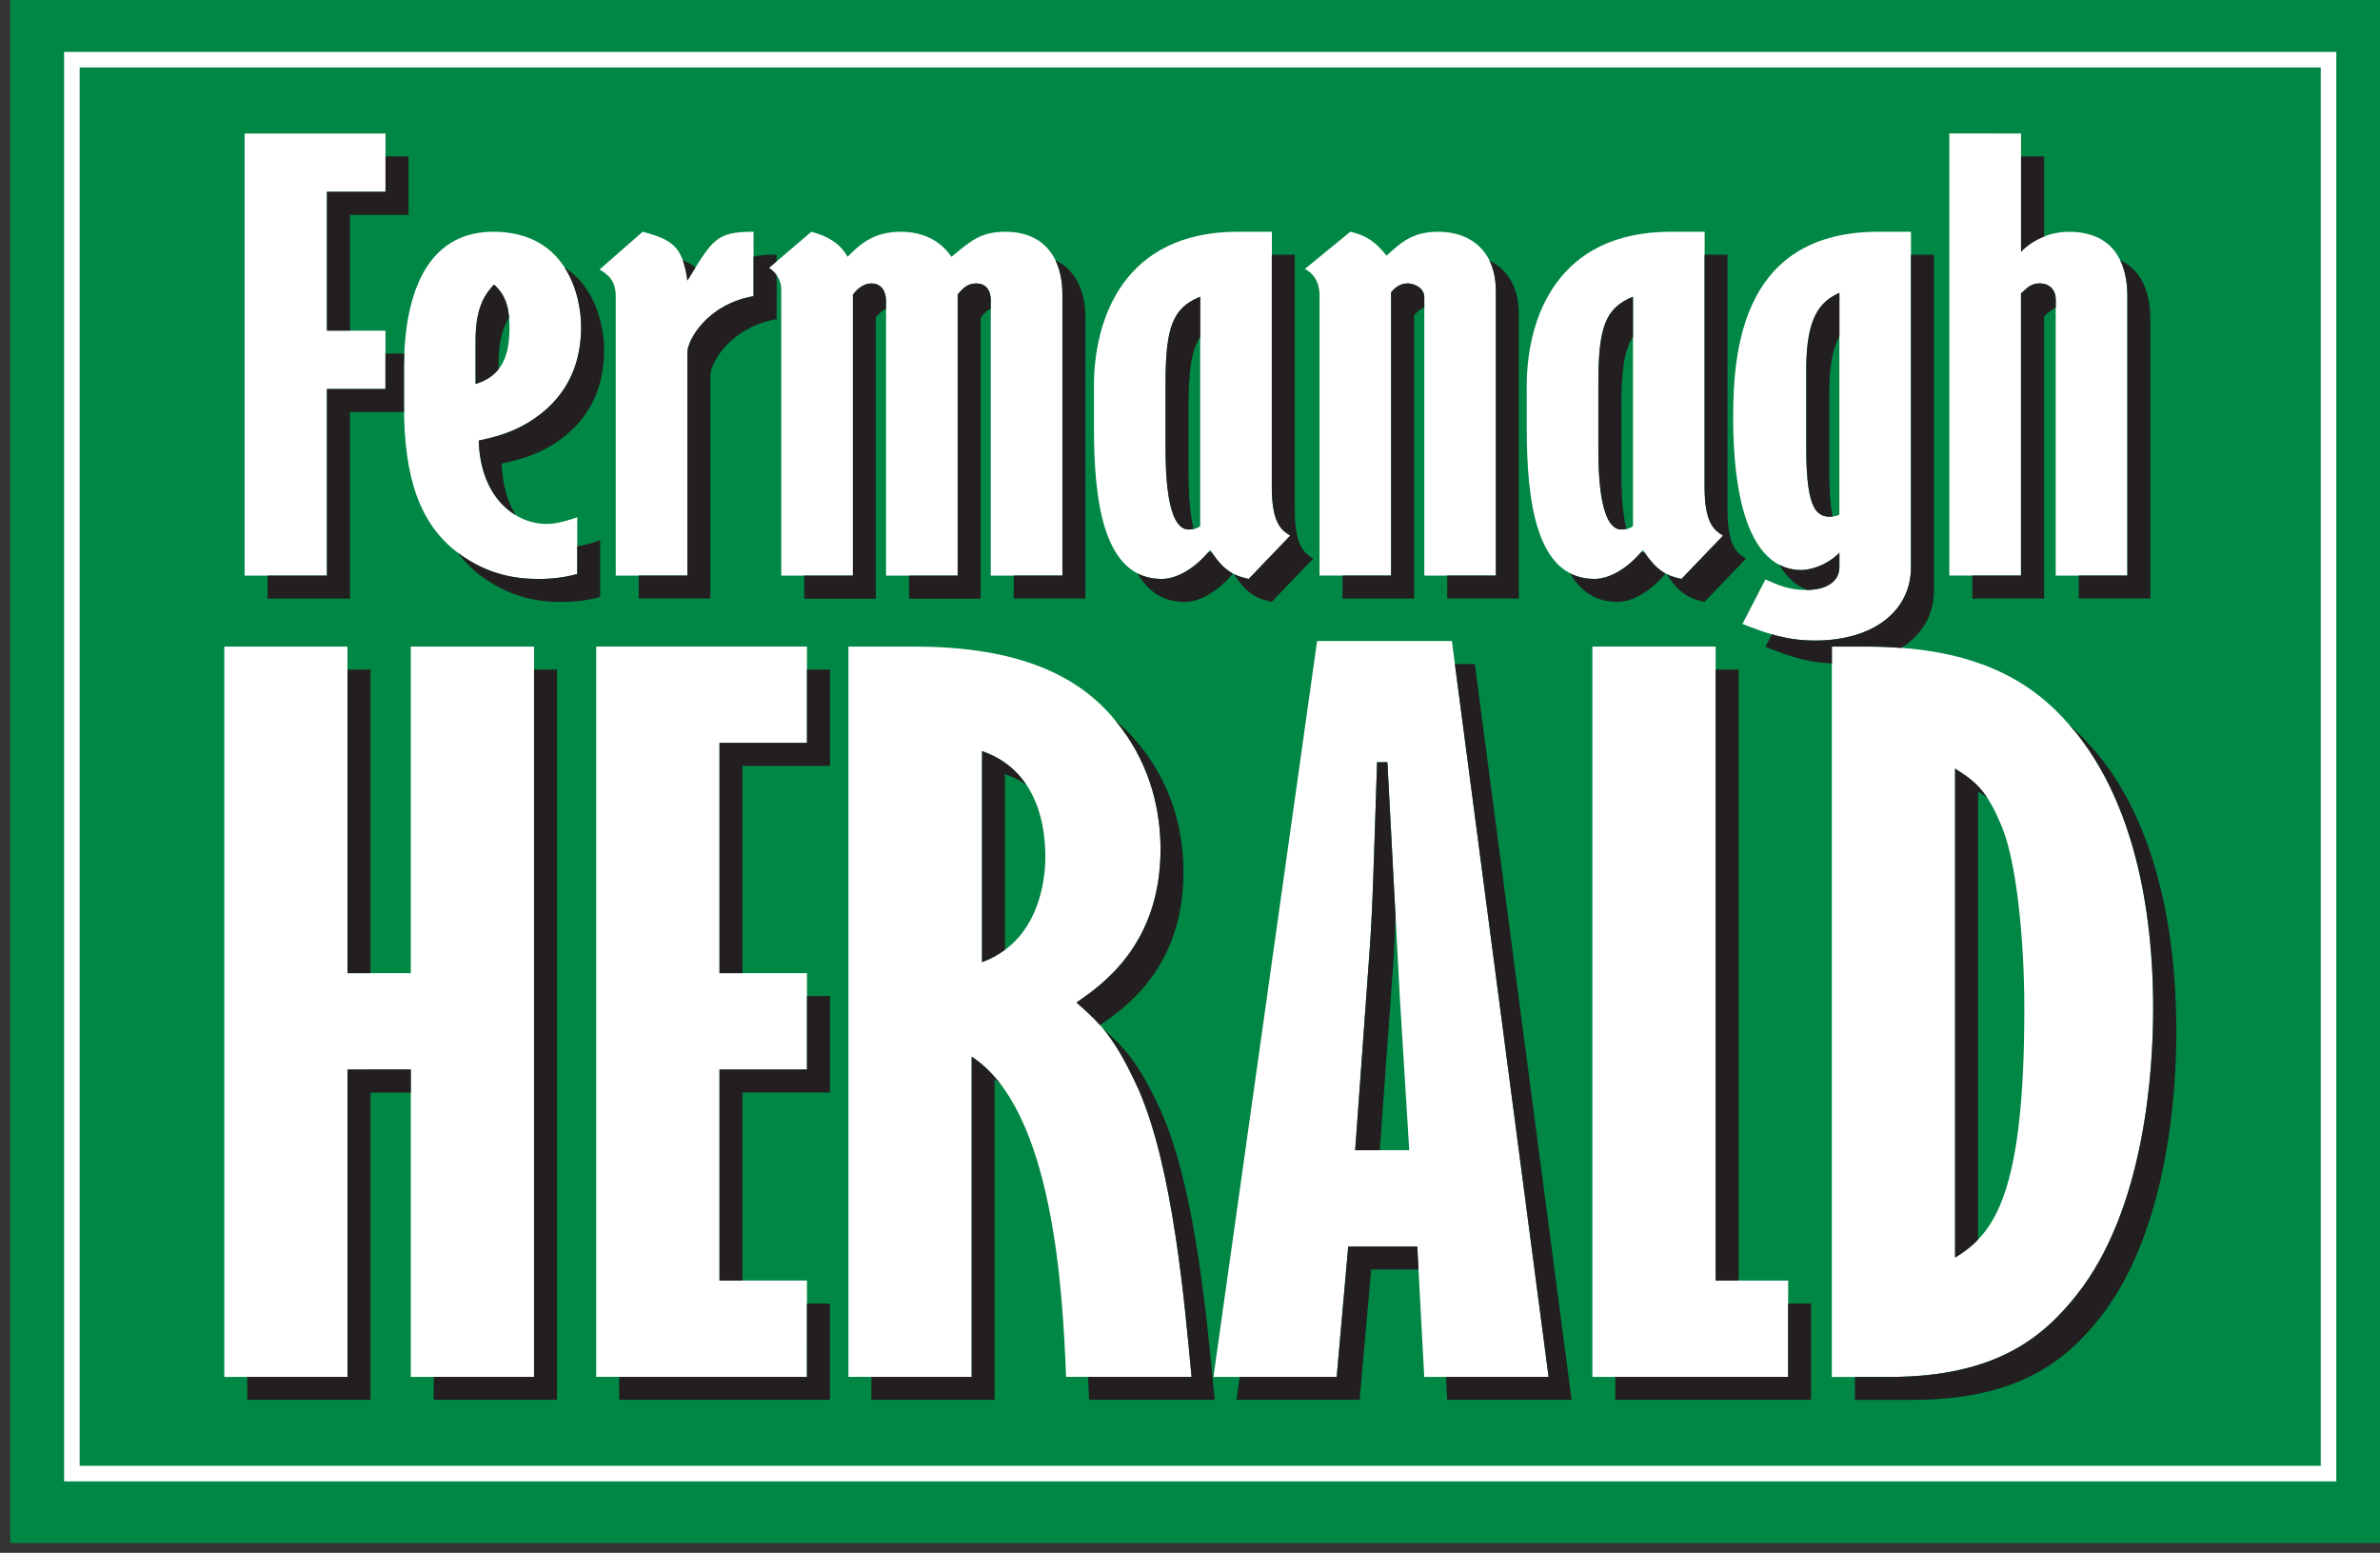 <?xml version="1.0" encoding="utf-8"?>
<!-- Generator: Adobe Illustrator 16.0.4, SVG Export Plug-In . SVG Version: 6.00 Build 0)  -->
<!DOCTYPE svg PUBLIC "-//W3C//DTD SVG 1.1//EN" "http://www.w3.org/Graphics/SVG/1.1/DTD/svg11.dtd">
<svg version="1.1" id="Layer_1" xmlns="http://www.w3.org/2000/svg" xmlns:xlink="http://www.w3.org/1999/xlink" x="0px" y="0px"
	 width="45px" height="29.354px" viewBox="3.187 -7.319 45 29.354" enable-background="new 3.187 -7.319 45 29.354"
	 xml:space="preserve">
<rect x="3.187" y="-7.319" width="45" height="29.354" fill="#333333" stroke="none"/>
<g>
	<g>
		<rect x="3.38" y="-7.503" fill="#008745" width="45" height="29.354"/>
		<rect x="4.546" y="-6.191" fill="none" stroke="#FFFFFF" stroke-width="0.294" width="42.668" height="26.729"/>
	</g>
	<g>
		<g>
			<g>
				<path fill="#FFFFFF" d="M10.476-4.796v1.103H9.369v2.625h1.106v1.103H9.369v3.528H7.812v-8.358H10.476z"/>
				<path fill="#FFFFFF" d="M10.825-0.366c0-0.944,0.204-2.572,1.689-2.572c1.413,0,1.661,1.25,1.661,1.797
					c0,0.744-0.292,1.375-0.991,1.805c-0.35,0.21-0.654,0.283-0.945,0.346c0.028,1.072,0.684,1.575,1.281,1.575
					c0.101,0,0.248-0.01,0.582-0.125v1.071c-0.32,0.095-0.655,0.095-0.728,0.095c-0.407,0-0.947-0.063-1.529-0.494
					c-0.713-0.536-1.019-1.407-1.019-2.763V-0.366z M12.179-0.06c0.553-0.168,0.641-0.62,0.641-1.072
					c0-0.462-0.116-0.641-0.291-0.808c-0.147,0.157-0.35,0.398-0.35,1.05V-0.06z"/>
				<path fill="#FFFFFF" d="M17.435-1.72c-0.888,0.158-1.251,0.841-1.251,1.061v4.221h-1.355V-1.72c0-0.294-0.146-0.409-0.306-0.504
					l0.815-0.714c0.554,0.147,0.758,0.273,0.846,0.924c0.479-0.777,0.538-0.924,1.251-0.924V-1.72z"/>
				<path fill="#FFFFFF" d="M23.274,3.562h-1.354v-5.198c0-0.052,0-0.325-0.276-0.325c-0.16,0-0.247,0.084-0.35,0.21v5.313h-1.354
					v-5.198c0-0.157-0.073-0.325-0.276-0.325c-0.175,0-0.292,0.137-0.35,0.21v5.313h-1.355v-5.429c0-0.095-0.057-0.273-0.232-0.388
					l0.801-0.683c0.321,0.084,0.553,0.231,0.684,0.474c0.218-0.221,0.481-0.474,1.004-0.474c0.612,0,0.874,0.347,0.961,0.474
					c0.378-0.316,0.569-0.474,1.021-0.474c0.728,0,1.077,0.494,1.077,1.177V3.562z"/>
				<path fill="#FFFFFF" d="M23.87-0.009c0-1.313,0.583-2.929,2.723-2.929h0.642v4.819c0,0.683,0.175,0.82,0.35,0.924l-0.787,0.82
					c-0.29-0.063-0.481-0.159-0.728-0.546c-0.248,0.304-0.597,0.546-0.917,0.546c-1.106,0-1.282-1.471-1.282-2.857V-0.009z
					 M25.88-1.709c-0.523,0.211-0.655,0.578-0.655,1.639v1.176c0,0.388,0,1.586,0.437,1.586c0.088,0,0.16-0.021,0.218-0.063V-1.709z
					"/>
				<path fill="#FFFFFF" d="M31.471,3.562h-1.354V-1.7c0-0.177-0.189-0.262-0.321-0.262c-0.16,0-0.261,0.116-0.307,0.168v5.355
					h-1.353V-1.72c0-0.093,0-0.368-0.277-0.515l0.859-0.703c0.336,0.074,0.51,0.231,0.685,0.452
					c0.276-0.252,0.495-0.452,0.976-0.452c0.641,0,1.092,0.389,1.092,1.125V3.562z"/>
				<path fill="#FFFFFF" d="M32.053-0.009c0-1.313,0.583-2.929,2.724-2.929h0.641v4.819c0,0.683,0.175,0.82,0.35,0.924l-0.788,0.82
					c-0.29-0.063-0.48-0.159-0.728-0.546c-0.246,0.304-0.596,0.546-0.917,0.546c-1.106,0-1.281-1.471-1.281-2.857V-0.009z
					 M34.062-1.709c-0.522,0.211-0.654,0.578-0.654,1.639v1.176c0,0.388,0,1.586,0.437,1.586c0.088,0,0.161-0.021,0.218-0.063
					V-1.709z"/>
				<path fill="#FFFFFF" d="M39.319,3.404c0,0.81-0.686,1.386-1.82,1.386c-0.567,0-0.961-0.158-1.367-0.314l0.435-0.841
					c0.234,0.105,0.452,0.2,0.772,0.2c0.408,0,0.627-0.179,0.627-0.431V3.132c-0.277,0.272-0.597,0.325-0.714,0.325
					c-1.224,0-1.295-2.079-1.295-2.897c0-1.355,0.218-3.498,2.75-3.498h0.612V3.404z M37.966-1.783
					c-0.365,0.168-0.627,0.451-0.627,1.45v1.428c0,0.305,0,1.008,0.188,1.239c0.073,0.084,0.146,0.115,0.249,0.115
					c0.015,0,0.131,0,0.189-0.042V-1.783z"/>
				<path fill="#FFFFFF" d="M41.4-4.796v2.237c0.188-0.2,0.511-0.378,0.903-0.378c0.917,0,1.106,0.683,1.106,1.208v5.292h-1.354
					v-5.218c0-0.169-0.103-0.306-0.307-0.306c-0.161,0-0.232,0.084-0.35,0.189v5.334h-1.354v-8.358H41.4z"/>
			</g>
			<g>
				<path fill="#FFFFFF" d="M9.757,4.904v6.174h1.197V4.904h2.331V18.71h-2.331v-5.812H9.757v5.812H7.428V4.904H9.757z"/>
				<path fill="#FFFFFF" d="M18.445,4.904v1.821h-1.654v4.353h1.654v1.82h-1.654v3.99h1.654v1.821H14.46V4.904H18.445z"/>
				<path fill="#FFFFFF" d="M20.469,4.904c1.765,0,3.027,0.433,3.812,1.404c0.588,0.711,0.849,1.561,0.849,2.428
					c0,1.804-1.111,2.567-1.589,2.897c0.435,0.382,0.718,0.641,1.176,1.647c0.653,1.491,0.871,4.058,1,5.429h-2.373
					c-0.064-1.614-0.24-5.048-1.785-6.054v6.054h-2.33V4.904H20.469z M21.755,10.869c1.197-0.434,1.197-1.82,1.197-1.994
					c0-0.814-0.282-1.682-1.197-1.994V10.869z"/>
				<path fill="#FFFFFF" d="M30.639,4.799l1.829,13.911h-2.352l-0.132-2.465h-1.306l-0.218,2.465H26.13l1.96-13.911H30.639z
					 M29.419,7.089h-0.195c-0.066,2.011-0.087,2.897-0.152,3.71l-0.262,3.625h1.022l-0.173-2.809L29.419,7.089z"/>
				<path fill="#FFFFFF" d="M35.626,4.904v11.985h1.371v1.821h-3.702V4.904H35.626z"/>
				<path fill="#FFFFFF" d="M38.499,4.904c2.352,0,3.332,0.884,3.942,1.63c0.935,1.162,1.457,2.947,1.457,5.221
					c0,1.128-0.151,3.764-1.438,5.394c-0.63,0.798-1.523,1.562-3.548,1.562h-1.089V4.904H38.499z M40.153,16.455
					c0.74-0.451,1.309-1.196,1.309-4.7c0-1.354-0.153-2.724-0.394-3.365c-0.306-0.798-0.567-0.953-0.915-1.179V16.455z"/>
			</g>
		</g>
		<path fill="#231F20" d="M25.662,2.691c0.034,0,0.063-0.006,0.093-0.013c-0.095-0.381-0.096-0.905-0.096-1.138V0.363
			c0-0.667,0.052-1.059,0.221-1.311v-0.761c-0.523,0.211-0.655,0.578-0.655,1.639v1.176C25.225,1.493,25.225,2.691,25.662,2.691z
			 M31.905-1.38c0-0.505-0.214-0.846-0.554-1.011c0.076,0.16,0.119,0.351,0.119,0.577v5.375h-0.919v0.435h1.354V-1.38z
			 M21.728-1.316c0.062-0.076,0.122-0.136,0.192-0.171v-0.148c0-0.052,0-0.325-0.276-0.325c-0.16,0-0.247,0.084-0.35,0.21v5.313
			h-0.919v0.435h1.353V-1.316z M29.574,10.017l-0.155-2.927h-0.195c-0.066,2.011-0.087,2.897-0.152,3.71l-0.262,3.625h0.466
			l0.229-3.189C29.535,10.874,29.555,10.498,29.574,10.017z M23.986,12.06c0.484-0.333,1.578-1.098,1.578-2.889
			c0-0.867-0.261-1.717-0.849-2.428c-0.138-0.17-0.291-0.322-0.457-0.46c0.007,0.008,0.015,0.016,0.023,0.025
			c0.588,0.711,0.849,1.561,0.849,2.428c0,1.804-1.111,2.567-1.589,2.897C23.704,11.777,23.847,11.905,23.986,12.06z M29.796-1.961
			c-0.16,0-0.261,0.116-0.307,0.168v5.355h-0.917v0.435h1.353v-5.356c0.032-0.037,0.096-0.11,0.192-0.146V-1.7
			C30.117-1.877,29.928-1.961,29.796-1.961z M27.231,4.059l0.786-0.818c-0.174-0.105-0.349-0.243-0.349-0.925v-4.819h-0.435v4.385
			c0,0.683,0.175,0.82,0.35,0.924l-0.787,0.82c-0.104-0.023-0.195-0.049-0.279-0.092C26.758,3.904,26.945,3.997,27.231,4.059z
			 M26.1,3.125c-0.001,0-0.002,0-0.005,0c-0.019,0-0.038-0.005-0.058-0.01c-0.245,0.288-0.578,0.511-0.885,0.511
			c-0.174,0-0.326-0.038-0.457-0.104c0.192,0.331,0.477,0.538,0.892,0.538c0.317,0,0.663-0.236,0.91-0.537
			C26.361,3.45,26.238,3.332,26.1,3.125z M21.755,6.881v3.988c0.167-0.061,0.311-0.142,0.434-0.234V7.315
			c0.152,0.052,0.285,0.119,0.402,0.199C22.404,7.237,22.135,7.011,21.755,6.881z M19.747-1.316
			c0.039-0.049,0.103-0.124,0.192-0.169v-0.15c0-0.157-0.073-0.325-0.276-0.325c-0.175,0-0.292,0.137-0.35,0.21v5.313h-0.92v0.435
			h1.353V-1.316z M43.844-1.295c0-0.399-0.11-0.891-0.567-1.103c0.1,0.211,0.134,0.452,0.134,0.667v5.292h-0.92v0.435h1.354V-1.295z
			 M40.589,7.644c0.058,0.039,0.113,0.075,0.168,0.112c-0.188-0.282-0.377-0.399-0.604-0.546v9.245
			c0.154-0.094,0.301-0.201,0.436-0.342V7.644z M41.837-4.362H41.4v1.802c0.108-0.112,0.256-0.217,0.437-0.287V-4.362z
			 M41.837-1.338c0.078-0.071,0.139-0.13,0.22-0.164v-0.154c0-0.169-0.103-0.306-0.307-0.306c-0.161,0-0.232,0.084-0.35,0.189v5.334
			h-0.92v0.435h1.356V-1.338z M23.708-1.328c0-0.496-0.187-0.891-0.566-1.071c0.088,0.18,0.132,0.396,0.132,0.637v5.323h-0.92v0.435
			h1.354V-1.328z M37.358,3.833c0.396-0.006,0.607-0.182,0.607-0.429V3.132c-0.277,0.272-0.597,0.325-0.714,0.325
			c-0.162,0-0.302-0.037-0.425-0.101C36.96,3.578,37.133,3.75,37.358,3.833z M35.415,4.059L36.2,3.241
			c-0.175-0.105-0.35-0.243-0.35-0.925v-4.819h-0.434v4.385c0,0.683,0.175,0.82,0.35,0.924l-0.788,0.82
			c-0.104-0.023-0.194-0.049-0.279-0.092C34.939,3.904,35.128,3.997,35.415,4.059z M39.134,4.929c0.399-0.247,0.62-0.631,0.62-1.09
			v-6.343h-0.435v5.908c0,0.81-0.686,1.386-1.82,1.386c-0.312,0-0.572-0.049-0.811-0.117L36.565,4.91
			c0.38,0.147,0.75,0.293,1.259,0.311V4.904h0.675C38.724,4.904,38.932,4.914,39.134,4.929z M33.844,2.691
			c0.035,0,0.063-0.006,0.093-0.013c-0.094-0.381-0.095-0.905-0.095-1.138V0.363c0-0.667,0.052-1.059,0.22-1.311v-0.761
			c-0.522,0.211-0.654,0.578-0.654,1.639v1.176C33.407,1.493,33.407,2.691,33.844,2.691z M37.776,2.449c0.005,0,0.029,0,0.06-0.002
			c-0.062-0.305-0.062-0.707-0.062-0.917V0.101c0-0.521,0.071-0.846,0.192-1.062v-0.823c-0.365,0.168-0.627,0.451-0.627,1.45v1.428
			c0,0.305,0,1.008,0.188,1.239C37.601,2.417,37.674,2.449,37.776,2.449z M36.06,16.889V5.338h-0.434v11.55H36.06z M16.618-0.225
			c0-0.22,0.364-0.903,1.253-1.061v-0.831c-0.035-0.049-0.082-0.099-0.144-0.139l0.144-0.123v-0.126c-0.183,0-0.32,0.01-0.436,0.038
			v0.746c-0.888,0.158-1.251,0.841-1.251,1.061v4.221h-0.92v0.435h1.354V-0.225z M21.559,12.656v6.054h-1.896v0.433h2.33V13.09
			c0.035,0.022,0.068,0.049,0.102,0.074C21.938,12.962,21.76,12.789,21.559,12.656z M18.445,18.71h-3.551v0.433h3.985v-1.82h-0.435
			V18.71z M28.679,16.245l-0.218,2.465h-1.835l-0.06,0.433h2.328l0.219-2.463h0.895l-0.023-0.435H28.679z M18.445,6.725h-1.654
			v4.353h0.434V7.159h1.655V5.338h-0.435V6.725z M18.445,12.898h-1.654v3.99h0.434v-3.554h1.655v-1.823h-0.435V12.898z
			 M30.695,5.234l1.772,13.476h-1.94l0.022,0.433h2.353l-1.83-13.909H30.695z M36.997,18.71h-3.268v0.433h3.701v-1.82h-0.434V18.71z
			 M42.875,6.968c-0.158-0.192-0.34-0.394-0.564-0.586c0.045,0.051,0.088,0.102,0.131,0.152c0.935,1.162,1.457,2.947,1.457,5.221
			c0,1.128-0.151,3.764-1.438,5.394c-0.63,0.798-1.523,1.562-3.548,1.562h-0.654v0.433h1.088c2.025,0,2.918-0.763,3.551-1.56
			c1.283-1.631,1.438-4.267,1.438-5.394C44.335,9.916,43.811,8.13,42.875,6.968z M34.678,3.522
			c-0.135-0.072-0.257-0.191-0.396-0.398c-0.001,0-0.002,0-0.004,0c-0.021,0-0.04-0.005-0.058-0.01
			c-0.244,0.288-0.579,0.511-0.887,0.511c-0.175,0-0.326-0.038-0.458-0.104c0.193,0.331,0.477,0.538,0.893,0.538
			C34.086,4.059,34.431,3.823,34.678,3.522z M24.046,12.13c0.207,0.248,0.411,0.58,0.67,1.151c0.653,1.491,0.871,4.058,1,5.429
			H23.76c0.006,0.154,0.014,0.301,0.019,0.433h2.374c-0.131-1.369-0.348-3.937-1.002-5.428C24.719,12.765,24.442,12.48,24.046,12.13
			z M13.862-2.261c0.249,0.384,0.313,0.841,0.313,1.12c0,0.744-0.292,1.375-0.991,1.805c-0.35,0.21-0.654,0.283-0.945,0.346
			c0.02,0.72,0.321,1.181,0.698,1.408c-0.152-0.246-0.252-0.57-0.265-0.974c0.292-0.063,0.597-0.137,0.948-0.345
			c0.698-0.431,0.989-1.062,0.989-1.807C14.608-1.104,14.476-1.871,13.862-2.261z M9.804,0.468h1.023
			c-0.001-0.034-0.002-0.064-0.002-0.099v-0.735c0-0.085,0.002-0.174,0.006-0.269h-0.356v0.669H9.369v3.528H8.246v0.435h1.558V0.468
			z M16.336-2.261c-0.065-0.057-0.146-0.101-0.239-0.14c0.038,0.105,0.065,0.229,0.087,0.387C16.239-2.104,16.29-2.187,16.336-2.261
			z M9.757,11.078h0.435v-5.74H9.757V11.078z M13.284,18.71h-1.896v0.433h2.33V5.338h-0.434V18.71z M9.757,18.71H7.862v0.433h2.33
			v-5.808h0.762v-0.437H9.757V18.71z M14.101,3.531c-0.32,0.095-0.655,0.095-0.728,0.095c-0.407,0-0.947-0.063-1.529-0.494
			c0-0.001-0.001-0.001-0.001-0.001c0.125,0.165,0.268,0.309,0.435,0.435c0.583,0.431,1.121,0.494,1.529,0.494
			c0.073,0,0.408,0,0.728-0.095V2.894c-0.204,0.071-0.337,0.102-0.434,0.115V3.531z M9.804-3.258h1.107v-1.104h-0.435v0.668H9.369
			v2.625h0.435V-3.258z M12.614-0.34v-0.117c0-0.438,0.093-0.691,0.198-0.857c-0.027-0.33-0.134-0.483-0.283-0.626
			c-0.147,0.157-0.35,0.398-0.35,1.05v0.83C12.379-0.122,12.518-0.219,12.614-0.34z"/>
	</g>
</g>
</svg>
